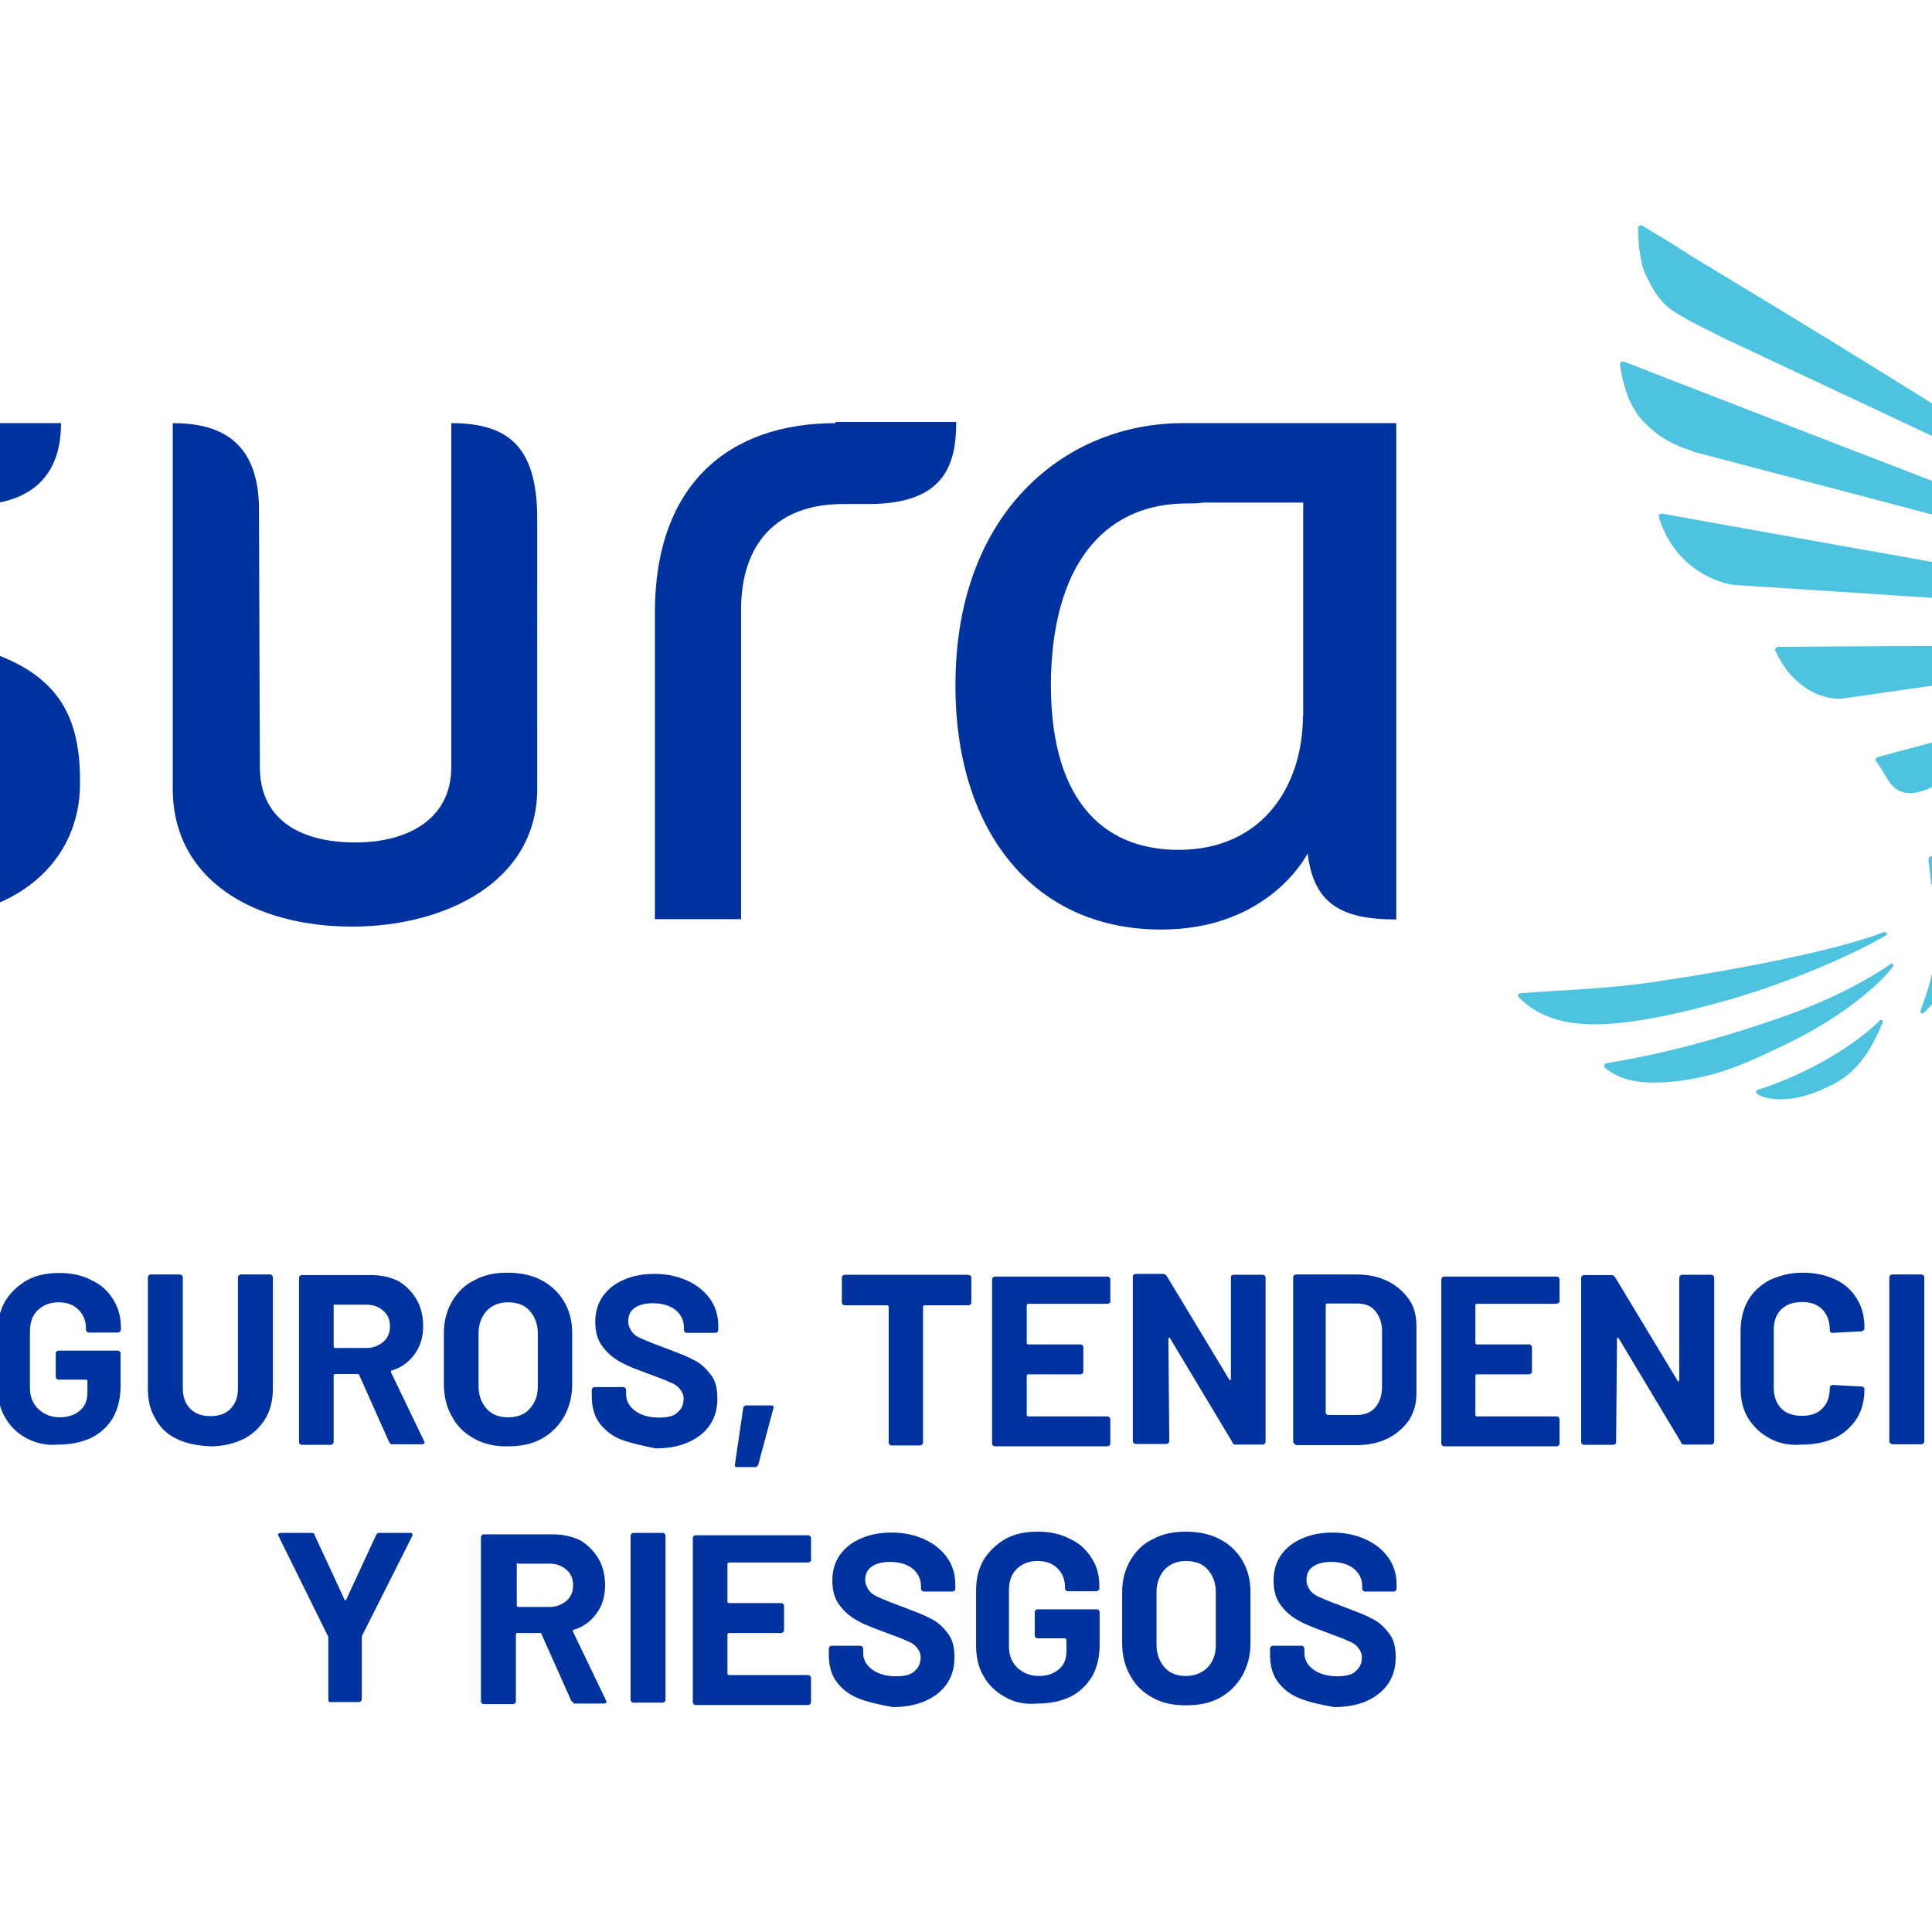 <?xml version="1.0" encoding="utf-8"?>
<!-- Generator: Adobe Illustrator 19.0.0, SVG Export Plug-In . SVG Version: 6.00 Build 0)  -->
<svg version="1.1" id="layer" xmlns="http://www.w3.org/2000/svg" xmlns:xlink="http://www.w3.org/1999/xlink" x="0px" y="0px"
	 viewBox="-153 -46 652 652" style="enable-background:new -153 -46 652 652;" xml:space="preserve">
<style type="text/css">
	.st0{fill:#4EC3E0;}
	.st1{fill:#0033A0;}
</style>
<path class="st0" d="M485.4,279.1c0.3,0,0.5,0.3,0.5,1c-3,4.1-8.4,8.9-14.9,13.7c-6.6,4.8-14.4,9.4-22.5,13.2
	c-8.6,4.1-16,7.6-24.1,9.7c-8.9,2.3-16.7,3-23,2.5c-5.1-0.5-9.4-2-12.7-4.8c-0.3,0-0.3-0.5-0.3-0.8c0-0.5,0.5-0.8,0.8-0.8
	c20-3.3,38.2-8.4,55.2-14.2C461.1,293.1,475.1,286.2,485.4,279.1 M483.7,269.5c-10.9,6.6-32.9,16-52.2,21.6
	c-23,6.6-41.3,9.9-53.7,8.1c-10.9-1.5-16.2-6.6-18-8.4c-0.3-0.3-0.5-0.5-0.5-0.8c0-0.5,0.3-0.8,0.8-0.8l4.1-0.3
	c9.1-0.8,25.6-1,44.8-4.1c22.3-3.3,57.7-9.9,73.9-16.3C483.7,268.7,483.9,269,483.7,269.5 M481.9,298.2c0.3,0,0.5,0.3,0.5,0.8
	c-4.1,9.7-8.6,17-17.5,21.3c-15.7,7.9-23.8,3.6-24.8,3c-0.3-0.3-0.5-0.5-0.5-0.8c0-0.3,0.3-0.8,0.8-0.8c6.8-2,27.3-9.9,41.3-23.6
	C481.6,298.2,481.6,297.9,481.9,298.2 M584.7,149.6c0.3,0.3,0.5,0.3,0.5,0.5c0,0.3-0.3,0.5-0.8,0.5c-4.6-1.3-14.7-4.1-27.1-7.4
	c-28.6-7.9-137.2-36.3-139-36.8l-0.5-0.3c-6.6-2-11.9-5.3-16-9.7c-1.3-1.3-2.3-2.5-3.3-4.3c-3.5-5.6-4.6-13.7-4.8-15
	c0-0.3,0-0.5,0.3-0.8s0.5-0.3,1-0.3l17.7,6.9C454.8,99.3,566.5,142.2,584.7,149.6 M566.5,132.6c0.3,0.8-0.3,1-0.8,0.8
	c-6.3-3.3-20.8-9.9-35.2-17.3c-12.2-6.1-96-45.2-101.8-48L418.6,63c-1.5-0.8-2.8-1.5-4.1-2.3c-4.1-2.3-6.1-4.1-8.1-6.9
	c-1.8-2.3-3-5.1-4.3-7.6c-2.3-6.1-2.3-14-2.3-15.2c0-0.3,0-0.5,0.5-0.8c0.3-0.3,0.5-0.3,1,0l10.4,6.3l5.6,3.6L448,58.7
	C491,84.8,551,122.7,566.5,132.6 M597.3,161.3c0.3,0,0.5,0.3,0.5,0.5c0,0.3-0.3,0.5-0.8,0.5c-16.5-1.3-164.8-10.9-164.8-10.9
	c-1.3-0.3-2.5-0.3-3.8-0.8c-11.9-3.8-18.7-12.7-21.5-21.8c0-0.3-0.3-0.8,0-1c0.3-0.3,0.5-0.5,1-0.5
	C408,127.5,582.9,158.5,597.3,161.3 M590,171.2c0.3,0,0.5,0.3,0.5,0.8c0,0.3-0.3,0.5-0.5,0.5c-6.1,1-118.7,16.8-119.5,17
	c-0.8,0-1.3,0.3-2,0.3c-0.5,0-1.3,0-2,0c-5.3-0.5-10.6-3-15.2-8.1c-2.3-2.5-4.6-6.6-5.1-8.1c-0.3-0.3-0.3-0.5,0-0.8s0.5-0.5,0.8-0.5
	c0,0,37.7-0.3,61.8-0.3c17.7,0,36.7,0,52.2-0.3C574.1,171.4,584.9,171.4,590,171.2 M581.6,182.9c0.3,0,0.8,0,0.8,0.3
	c0,0.3,0.5,0.5-0.3,0.8c-3.5,2.5-84.6,36.3-85.3,36.6c-4.3,1.5-9.4,2.3-12.9-3.8c-1.5-2.5-2.8-4.6-3.5-5.6c-0.3-0.3-1.3-1.3,1.3-2
	c0,0,22.8-6.1,43-11.4C548,191.7,574.6,184.9,581.6,182.9 M545.9,239.2c0.3,0,0.5,0.3,0.5,1c-7.8,9.1-36.7,41.1-49.6,55.1
	c-1.3,1.3-2,0.8-1.5-0.8c0,0,2.5-6.3,3.5-11.2c0.8-3,1.3-5.3,3-6.6c17-14.5,33.2-28.7,43.8-37.6H545.9z M572.5,198.6
	c0.3,0,0.5,0.3,0.3,1c-7.8,6.6-44.1,37.1-63.5,53.3l-0.8,0.5c-5.6,4.3-9.4,5.3-10.1-4.1c-0.3-2.3-0.5-4.1-0.5-4.1
	c-0.3-2,0.3-2,1-2.3c6.3-4.1,18.5-10.9,28.1-16.8C544.7,215.9,564.7,203.4,572.5,198.6"/>
<path class="st1" d="M-163.5,171.9l-35.7-9.9c-9.9-2.8-18.7-7.1-18.7-19c0-12.4,7.6-18.5,23.3-18.5h31.6c13.9,0,30.6-4.6,30.6-27.7
	h-59.7c-36.7,0-57.7,18.5-57.7,45.2c0,24.9,15.7,38.9,43.8,46.2l31.1,8.1c12.9,3.6,17.5,11.4,17.5,19.8c0,12.4-7.8,20.1-27.1,20.3
	l-59.7,0.8v27.2h60.5c36.7,0,57.7-19.8,57.7-46C-125.7,192.3-136.1,179.3-163.5,171.9z M129,96.8c-36.2,0-61,20.8-61,64v103.4h29.1
	V159.7c0-22.1,11.9-35.6,34.4-35.6h8.6c25.6,0,29.6-13.2,29.6-27.7H129V96.8z M-0.7,96.8v116.1c0,17-13.9,25.4-32.4,25.4
	c-19.5,0-32.2-8.4-32.2-25.4l-0.3-86.9c0-24.9-15.4-29.2-29.1-29.2v123.4c0,31,27.8,46.5,60.5,46.5c31.6,0,62.5-15.2,62.5-46.5V130
	C28.5,105.4,19.3,96.8-0.7,96.8z M253.5,96.8L253.5,96.8h-7.3c-38.7,0-75.2,28.7-76.7,84.6c-1.5,50.8,24.8,86.3,69.4,86.3
	c36.7,0,49.4-25.7,49.4-25.7c2,17,11.4,22.3,29.9,22.3V120.6l0,0V96.8H253.5z M286.7,195.6c0,23.1-13.2,45.2-42,45.2
	c-25.8,0-44.1-17.3-43-59.2c1.3-40.1,20.3-57.7,45.8-57.7c2,0,3.8,0,5.6-0.3l0,0h33.7V195.6z M-240.7,439.9
	c-3.3-1.3-5.8-3.3-7.6-5.8c-1.8-2.5-2.5-5.6-2.5-9.1v-1.8c0-0.3,0-0.5,0.3-0.8s0.5-0.3,0.8-0.3h9.4c0.3,0,0.5,0,0.8,0.3
	s0.3,0.5,0.3,0.8v1.3c0,2.3,1,4.1,3,5.6c2,1.5,4.8,2.3,8.1,2.3c2.8,0,5.1-0.5,6.3-1.8c1.5-1.3,2-2.8,2-4.6c0-1.3-0.5-2.3-1.3-3.3
	c-0.8-1-2-1.8-3.5-2.3c-1.5-0.8-3.8-1.5-7.1-2.8c-3.5-1.3-6.8-2.5-9.1-3.8c-2.5-1.3-4.6-3-6.3-5.3c-1.8-2.3-2.5-5.1-2.5-8.4
	c0-3.3,0.8-6.1,2.5-8.6c1.8-2.5,4.1-4.3,7.1-5.6c3-1.3,6.3-2,10.4-2c4.1,0,7.8,0.8,11.1,2.3c3.3,1.5,5.8,3.6,7.6,6.1
	c1.8,2.5,2.8,5.6,2.8,9.1v1.3c0,0.3,0,0.5-0.3,0.8s-0.5,0.3-0.8,0.3h-9.4c-0.3,0-0.5,0-0.8-0.3s-0.3-0.5-0.3-0.8v-0.8
	c0-2.3-1-4.3-2.8-5.8c-1.8-1.5-4.6-2.3-7.6-2.3c-2.5,0-4.6,0.5-6.1,1.5s-2.3,2.5-2.3,4.6c0,1.3,0.5,2.5,1.3,3.6s2,1.8,3.8,2.5
	c1.8,0.8,4.3,1.8,7.6,3c3.8,1.5,6.8,2.5,9.1,3.8c2.3,1,4.3,2.8,5.8,4.8c1.8,2,2.5,4.8,2.5,8.4c0,5.1-1.8,9.1-5.6,12.2
	c-3.8,3-8.9,4.6-15.2,4.6C-233.6,441.9-237.4,441.1-240.7,439.9z M-161.2,393.7c-0.3,0.3-0.5,0.3-0.8,0.3h-26.6
	c-0.3,0-0.5,0.3-0.5,0.5v12.7c0,0.3,0.3,0.5,0.5,0.5h17.5c0.3,0,0.5,0,0.8,0.3s0.3,0.5,0.3,0.8v7.9c0,0.3,0,0.5-0.3,0.8
	s-0.5,0.3-0.8,0.3h-17.5c-0.3,0-0.5,0.3-0.5,0.5v13.2c0,0.3,0.3,0.5,0.5,0.5h26.6c0.3,0,0.5,0,0.8,0.3s0.3,0.5,0.3,0.8v7.9
	c0,0.3,0,0.5-0.3,0.8s-0.5,0.3-0.8,0.3h-37.7c-0.3,0-0.5,0-0.8-0.3s-0.3-0.5-0.3-0.8v-55.1c0-0.3,0-0.5,0.3-0.8s0.5-0.3,0.8-0.3
	h37.7c0.3,0,0.5,0,0.8,0.3s0.3,0.5,0.3,0.8v7.9C-160.9,393.4-160.9,393.7-161.2,393.7z M-144,439.4c-3.3-1.8-5.6-4.1-7.3-7.1
	c-1.8-3-2.5-6.6-2.5-10.4v-18.3c0-4.1,0.8-7.4,2.5-10.4c1.8-3,4.3-5.3,7.3-7.1c3.3-1.8,6.8-2.5,11.1-2.5c4.1,0,7.8,0.8,10.9,2.5
	c3.3,1.5,5.6,3.8,7.3,6.6s2.5,5.8,2.5,9.4v0.5c0,0.3,0,0.5-0.3,0.8c-0.3,0.3-0.5,0.3-0.8,0.3h-9.6c-0.3,0-0.5,0-0.8-0.3
	c-0.3-0.3-0.3-0.5-0.3-0.8v-0.3c0-2.5-0.8-4.6-2.5-6.3c-1.8-1.8-4.1-2.5-6.8-2.5c-3,0-5.3,1-7.1,2.8c-1.8,1.8-2.5,4.3-2.5,7.1v19
	c0,3,1,5.3,2.8,7.1c2,1.8,4.3,2.8,7.3,2.8c2.8,0,5.1-0.8,6.8-2.3c1.8-1.5,2.5-3.6,2.5-6.3v-3.6c0-0.3-0.3-0.5-0.5-0.5h-9.1
	c-0.3,0-0.5,0-0.8-0.3c-0.3-0.3-0.3-0.5-0.3-0.8v-7.6c0-0.3,0-0.5,0.3-0.8c0.3-0.3,0.5-0.3,0.8-0.3h19.7c0.3,0,0.5,0,0.8,0.3
	c0.3,0.3,0.3,0.5,0.3,0.8v10.7c0,4.1-0.8,7.6-2.5,10.7s-4.3,5.3-7.3,6.9c-3.3,1.5-6.8,2.3-11.1,2.3
	C-137.1,441.9-140.7,441.1-144,439.4z M-93.3,439.6c-3.3-1.5-5.6-3.8-7.3-6.9c-1.8-3-2.5-6.3-2.5-10.2v-37.3c0-0.3,0-0.5,0.3-0.8
	c0.3-0.3,0.5-0.3,0.8-0.3h9.6c0.3,0,0.5,0,0.8,0.3c0.3,0.3,0.3,0.5,0.3,0.8v37.3c0,2.8,0.8,5.3,2.5,6.9c1.8,1.8,4.1,2.5,6.8,2.5
	c2.8,0,5.3-0.8,6.8-2.5c1.8-1.8,2.5-4.1,2.5-6.9v-37.3c0-0.3,0-0.5,0.3-0.8c0.3-0.3,0.5-0.3,0.8-0.3h9.6c0.3,0,0.5,0,0.8,0.3
	c0.3,0.3,0.3,0.5,0.3,0.8v37.3c0,3.8-0.8,7.4-2.5,10.2c-1.8,3-4.3,5.3-7.3,6.9c-3.3,1.5-6.8,2.5-11.1,2.5
	C-86.5,441.9-90.3,441.1-93.3,439.6z M-21.7,440.6L-31.8,418c0-0.3-0.3-0.3-0.5-0.3h-7.6c-0.3,0-0.5,0.3-0.5,0.5v22.3
	c0,0.3,0,0.5-0.3,0.8c-0.3,0.3-0.5,0.3-0.8,0.3H-51c-0.3,0-0.5,0-0.8-0.3c-0.3-0.3-0.3-0.5-0.3-0.8v-55.1c0-0.3,0-0.5,0.3-0.8
	c0.3-0.3,0.5-0.3,0.8-0.3h23.3c3.5,0,6.6,0.8,9.1,2c2.5,1.5,4.6,3.6,6.1,6.1c1.5,2.5,2.3,5.6,2.3,9.1c0,3.8-1,6.9-2.8,9.4
	c-1.8,2.5-4.3,4.6-7.8,5.6c-0.3,0-0.3,0.3-0.3,0.5l11.1,23.1c0,0.3,0.3,0.5,0.3,0.5c0,0.5-0.3,0.8-1,0.8h-10.1
	C-21.2,441.4-21.4,441.1-21.7,440.6z M-40.4,394.4v14c0,0.3,0.3,0.5,0.5,0.5h10.6c2.3,0,4.1-0.8,5.6-2c1.5-1.3,2.3-3,2.3-5.3
	s-0.8-4.1-2.3-5.3c-1.5-1.3-3.3-2-5.6-2h-10.6C-40.2,394.2-40.4,394.2-40.4,394.4z M7.2,439.6c-3.3-1.8-5.8-4.1-7.6-7.4
	c-1.8-3-2.8-6.9-2.8-10.9v-17.5c0-4.1,1-7.6,2.8-10.7c1.8-3,4.3-5.6,7.6-7.1c3.3-1.8,6.8-2.5,11.1-2.5c4.3,0,8.1,0.8,11.4,2.5
	c3.3,1.8,5.8,4.1,7.6,7.1c1.8,3,2.8,6.6,2.8,10.7v17.5c0,4.1-1,7.6-2.8,10.9c-1.8,3-4.3,5.6-7.6,7.4c-3.3,1.8-7.1,2.5-11.4,2.5
	C14.3,442.2,10.5,441.4,7.2,439.6z M25.7,429.5c1.8-2,2.8-4.3,2.8-7.6v-18c0-3-1-5.6-2.8-7.6c-1.8-2-4.3-2.8-7.3-2.8
	c-3,0-5.3,1-7.1,2.8c-1.8,2-2.8,4.6-2.8,7.6v18c0,3,1,5.6,2.8,7.6c1.8,2,4.3,2.8,7.1,2.8C21.4,432.3,23.9,431.5,25.7,429.5z
	 M56.8,439.9c-3.3-1.3-5.8-3.3-7.6-5.8c-1.8-2.5-2.5-5.6-2.5-9.1v-1.8c0-0.3,0-0.5,0.3-0.8c0.3-0.3,0.5-0.3,0.8-0.3h9.4
	c0.3,0,0.5,0,0.8,0.3c0.3,0.3,0.3,0.5,0.3,0.8v1.3c0,2.3,1,4.1,3,5.6c2,1.5,4.8,2.3,8.1,2.3c2.8,0,5.1-0.5,6.3-1.8
	c1.5-1.3,2-2.8,2-4.6c0-1.3-0.5-2.3-1.3-3.3c-0.8-1-2-1.8-3.5-2.3c-1.5-0.8-3.8-1.5-7.1-2.8c-3.5-1.3-6.8-2.5-9.1-3.8
	c-2.5-1.3-4.6-3-6.3-5.3c-1.8-2.3-2.5-5.1-2.5-8.4c0-3.3,0.8-6.1,2.5-8.6c1.8-2.5,4.1-4.3,7.1-5.6c3-1.3,6.3-2,10.4-2
	s7.8,0.8,11.1,2.3c3.3,1.5,5.8,3.6,7.6,6.1c1.8,2.5,2.8,5.6,2.8,9.1v1.3c0,0.3,0,0.5-0.3,0.8s-0.5,0.3-0.8,0.3h-9.4
	c-0.3,0-0.5,0-0.8-0.3c-0.3-0.3-0.3-0.5-0.3-0.8v-0.8c0-2.3-1-4.3-2.8-5.8c-1.8-1.5-4.6-2.3-7.6-2.3c-2.5,0-4.6,0.5-6.1,1.5
	c-1.5,1-2.3,2.5-2.3,4.6c0,1.3,0.5,2.5,1.3,3.6s2,1.8,3.8,2.5c1.8,0.8,4.3,1.8,7.6,3c3.8,1.5,6.8,2.5,9.1,3.8c2.3,1,4.3,2.8,5.8,4.8
	c1.8,2,2.5,4.8,2.5,8.4c0,5.1-1.8,9.1-5.6,12.2c-3.8,3-8.9,4.6-15.2,4.6C63.9,441.9,60.1,441.1,56.8,439.9z M95,448.3l2.8-19
	c0-0.5,0.5-1,1-1h8.4c0.8,0,1,0.3,0.8,1l-5.1,19c-0.3,0.5-0.5,0.8-1,0.8h-5.8C95.3,449.3,95,449,95,448.3z M174.5,384.5
	c0.3,0.3,0.3,0.5,0.3,0.8v8.1c0,0.3,0,0.5-0.3,0.8c-0.3,0.3-0.5,0.3-0.8,0.3h-14.7c-0.3,0-0.5,0.3-0.5,0.5v45.7c0,0.3,0,0.5-0.3,0.8
	c-0.3,0.3-0.5,0.3-0.8,0.3H148c-0.3,0-0.5,0-0.8-0.3c-0.3-0.3-0.3-0.5-0.3-0.8v-45.7c0-0.3-0.3-0.5-0.5-0.5h-14.2
	c-0.3,0-0.5,0-0.8-0.3c-0.3-0.3-0.3-0.5-0.3-0.8v-8.1c0-0.3,0-0.5,0.3-0.8c0.3-0.3,0.5-0.3,0.8-0.3h41
	C174,384.3,174.3,384.3,174.5,384.5z M221.4,393.7c-0.3,0.3-0.5,0.3-0.8,0.3H194c-0.3,0-0.5,0.3-0.5,0.5v12.7c0,0.3,0.3,0.5,0.5,0.5
	h17.5c0.3,0,0.5,0,0.8,0.3c0.3,0.3,0.3,0.5,0.3,0.8v7.9c0,0.3,0,0.5-0.3,0.8c-0.3,0.3-0.5,0.3-0.8,0.3H194c-0.3,0-0.5,0.3-0.5,0.5
	v13.2c0,0.3,0.3,0.5,0.5,0.5h26.6c0.3,0,0.5,0,0.8,0.3c0.3,0.3,0.3,0.5,0.3,0.8v7.9c0,0.3,0,0.5-0.3,0.8c-0.3,0.3-0.5,0.3-0.8,0.3
	h-37.7c-0.3,0-0.5,0-0.8-0.3c-0.3-0.3-0.3-0.5-0.3-0.8v-55.1c0-0.3,0-0.5,0.3-0.8c0.3-0.3,0.5-0.3,0.8-0.3h37.7c0.3,0,0.5,0,0.8,0.3
	c0.3,0.3,0.3,0.5,0.3,0.8v7.9C221.6,393.4,221.6,393.7,221.4,393.7z M262.6,384.5c0.3-0.3,0.5-0.3,0.8-0.3h9.6c0.3,0,0.5,0,0.8,0.3
	c0.3,0.3,0.3,0.5,0.3,0.8v55.1c0,0.3,0,0.5-0.3,0.8c-0.3,0.3-0.5,0.3-0.8,0.3h-9.1c-0.5,0-1-0.3-1-0.8l-21-35c0-0.3-0.3-0.3-0.3-0.3
	l-0.3,0.3l0.3,34.5c0,0.3,0,0.5-0.3,0.8c-0.3,0.3-0.5,0.3-0.8,0.3h-10.1c-0.3,0-0.5,0-0.8-0.3c-0.3-0.3-0.3-0.5-0.3-0.8V385
	c0-0.3,0-0.5,0.3-0.8c0.3-0.3,0.5-0.3,0.8-0.3h9.1c0.5,0,1,0.3,1.3,0.8l21,34.8c0,0.3,0.3,0.3,0.3,0.3l0.3-0.3v-34.3
	C262.4,384.8,262.4,384.5,262.6,384.5z M283.7,441.1c-0.3-0.3-0.3-0.5-0.3-0.8v-55.1c0-0.3,0-0.5,0.3-0.8c0.3-0.3,0.5-0.3,0.8-0.3
	h20.3c4.1,0,7.6,0.8,10.6,2.3s5.3,3.6,7.1,6.1s2.5,5.6,2.5,9.1v22.6c0,3.6-0.8,6.3-2.5,9.1c-1.8,2.5-4.1,4.6-7.1,6.1
	s-6.6,2.3-10.6,2.3h-20.3C283.9,441.4,283.7,441.1,283.7,441.1z M295.1,431.5h9.9c2.5,0,4.6-0.8,6.1-2.5c1.5-1.8,2.3-4.1,2.3-6.9
	v-18.8c0-2.8-0.8-5.1-2.3-6.9c-1.5-1.8-3.5-2.5-6.3-2.5h-9.9c-0.3,0-0.5,0.3-0.5,0.5V431C294.8,431.2,294.8,431.5,295.1,431.5z
	 M372.8,393.7c-0.3,0.3-0.5,0.3-0.8,0.3h-26.6c-0.3,0-0.5,0.3-0.5,0.5v12.7c0,0.3,0.3,0.5,0.5,0.5h17.5c0.3,0,0.5,0,0.8,0.3
	c0.3,0.3,0.3,0.5,0.3,0.8v7.9c0,0.3,0,0.5-0.3,0.8c-0.3,0.3-0.5,0.3-0.8,0.3h-17.5c-0.3,0-0.5,0.3-0.5,0.5v13.2
	c0,0.3,0.3,0.5,0.5,0.5h26.8c0.3,0,0.5,0,0.8,0.3c0.3,0.3,0.3,0.5,0.3,0.8v7.9c0,0.3,0,0.5-0.3,0.8c-0.3,0.3-0.5,0.3-0.8,0.3h-37.7
	c-0.3,0-0.5,0-0.8-0.3c-0.3-0.3-0.3-0.5-0.3-0.8v-55.1c0-0.3,0-0.5,0.3-0.8c0.3-0.3,0.5-0.3,0.8-0.3h37.7c0.3,0,0.5,0,0.8,0.3
	c0.3,0.3,0.3,0.5,0.3,0.8v7.9C373,393.4,373,393.7,372.8,393.7z M414,384.5c0.3-0.3,0.5-0.3,0.8-0.3h9.6c0.3,0,0.5,0,0.8,0.3
	c0.3,0.3,0.3,0.5,0.3,0.8v55.1c0,0.3,0,0.5-0.3,0.8c-0.3,0.3-0.5,0.3-0.8,0.3h-9.1c-0.5,0-1-0.3-1-0.8l-21-35c0-0.3-0.3-0.3-0.3-0.3
	l-0.3,0.3l-0.3,34.8c0,0.3,0,0.5-0.3,0.8c-0.3,0.3-0.5,0.3-0.8,0.3h-9.6c-0.3,0-0.5,0-0.8-0.3c-0.3-0.3-0.3-0.5-0.3-0.8v-55.1
	c0-0.3,0-0.5,0.3-0.8c0.3-0.3,0.5-0.3,0.8-0.3h9.1c0.5,0,1,0.3,1.3,0.8l21,34.8c0,0.3,0.3,0.3,0.3,0.3l0.3-0.3v-34.3
	C413.8,384.8,413.8,384.5,414,384.5z M444.2,439.4c-3.3-1.8-5.6-4.1-7.3-6.9c-1.8-3-2.5-6.3-2.5-10.4v-18.8c0-3.8,0.8-7.4,2.5-10.4
	s4.3-5.3,7.3-6.9c3.3-1.5,6.8-2.5,11.1-2.5c4.3,0,7.8,0.8,11.1,2.3c3.3,1.5,5.6,3.8,7.3,6.6c1.8,2.8,2.5,6.1,2.5,9.9
	c0,0.5-0.3,0.8-1,1l-9.6,0.5h-0.3c-0.5,0-0.8-0.3-0.8-1c0-2.8-0.8-5.1-2.5-6.9c-1.8-1.8-4.1-2.5-6.8-2.5c-3,0-5.3,0.8-7.1,2.5
	c-1.8,1.8-2.5,4.1-2.5,6.9v19.6c0,2.8,0.8,5.1,2.5,6.9c1.8,1.8,4.1,2.5,7.1,2.5c2.8,0,5.3-0.8,6.8-2.5c1.8-1.8,2.5-4.1,2.5-6.9
	c0-0.5,0.3-1,1-1l9.6,0.5c0.3,0,0.5,0,0.8,0.3c0.3,0.3,0.3,0.3,0.3,0.5c0,3.8-0.8,7.1-2.5,9.9c-1.8,2.8-4.3,5.1-7.3,6.6
	c-3.3,1.5-6.8,2.3-11.1,2.3C451,441.9,447.2,441.1,444.2,439.4z M484.9,441.1c-0.3-0.3-0.3-0.5-0.3-0.8v-55.1c0-0.3,0-0.5,0.3-0.8
	c0.3-0.3,0.5-0.3,0.8-0.3h9.6c0.3,0,0.5,0,0.8,0.3c0.3,0.3,0.3,0.5,0.3,0.8v55.1c0,0.3,0,0.5-0.3,0.8c-0.3,0.3-0.5,0.3-0.8,0.3h-9.6
	C485.4,441.4,485.2,441.1,484.9,441.1z M541.4,440.4l-2.5-8.1c0-0.3-0.3-0.3-0.5-0.3h-20c-0.3,0-0.3,0-0.5,0.3l-2.3,8.1
	c-0.3,0.5-0.5,0.8-1,0.8h-10.4c-0.3,0-0.5,0-0.8-0.3c-0.3-0.3-0.3-0.5,0-0.8l17.5-55.1c0.3-0.5,0.5-0.8,1-0.8h12.7
	c0.5,0,1,0.3,1,0.8l17.5,55.1c0,0,0,0.3,0,0.5c0,0.5-0.3,0.8-1,0.8h-10.4C541.9,441.4,541.4,441.1,541.4,440.4z M521.1,423.4h14.4
	c0.3,0,0.5-0.3,0.3-0.5l-7.3-24.1c0-0.3-0.3-0.3-0.3-0.3s-0.3,0-0.3,0.3l-7.1,24.1C520.9,423.1,520.9,423.4,521.1,423.4z
	 M565.2,439.9c-3.3-1.3-5.8-3.3-7.6-5.8c-1.8-2.5-2.5-5.6-2.5-9.1v-1.8c0-0.3,0-0.5,0.3-0.8s0.5-0.3,0.8-0.3h9.4
	c0.3,0,0.5,0,0.8,0.3c0.3,0.3,0.3,0.5,0.3,0.8v1.3c0,2.3,1,4.1,3,5.6c2,1.5,4.8,2.3,8.1,2.3c2.8,0,5.1-0.5,6.3-1.8
	c1.5-1.3,2-2.8,2-4.6c0-1.3-0.5-2.3-1.3-3.3s-2-1.8-3.5-2.3c-1.5-0.8-3.8-1.5-7.1-2.8c-3.5-1.3-6.8-2.5-9.1-3.8
	c-2.5-1.3-4.6-3-6.3-5.3s-2.5-5.1-2.5-8.4c0-3.3,0.8-6.1,2.5-8.6c1.8-2.5,4.1-4.3,7.1-5.6c3-1.3,6.3-2,10.4-2
	c4.1,0,7.8,0.8,11.1,2.3c3.3,1.5,5.8,3.6,7.6,6.1c1.8,2.5,2.8,5.6,2.8,9.1v1.3c0,0.3,0,0.5-0.3,0.8s-0.5,0.3-0.8,0.3h-9.4
	c-0.3,0-0.5,0-0.8-0.3s-0.3-0.5-0.3-0.8v-0.8c0-2.3-1-4.3-2.8-5.8c-1.8-1.5-4.6-2.3-7.6-2.3c-2.5,0-4.6,0.5-6.1,1.5
	s-2.3,2.5-2.3,4.6c0,1.3,0.5,2.5,1.3,3.6c0.8,1,2,1.8,3.8,2.5c1.8,0.8,4.3,1.8,7.6,3c3.8,1.5,6.8,2.5,9.1,3.8c2.3,1,4.3,2.8,5.8,4.8
	c1.8,2,2.5,4.8,2.5,8.4c0,5.1-1.8,9.1-5.6,12.2c-3.8,3-8.9,4.6-15.2,4.6C572.3,441.9,568.5,441.1,565.2,439.9z M-41.9,528.3
	c-0.3-0.3-0.3-0.5-0.3-0.8v-20.6c0-0.3,0-0.5,0-0.5l-16.7-33.8c0-0.3-0.3-0.3-0.3-0.5c0-0.5,0.3-0.8,1-0.8h10.4c0.5,0,1,0.3,1,0.8
	l10.1,21.8c0.3,0.3,0.3,0.3,0.5,0l10.1-21.8c0.3-0.5,0.5-0.8,1-0.8h10.4c0.5,0,0.8,0,0.8,0.3c0.3,0.3,0,0.5,0,0.8l-17,33.8
	c0,0,0,0.3,0,0.5v20.6c0,0.3,0,0.5-0.3,0.8c-0.3,0.3-0.5,0.3-0.8,0.3h-9.4C-41.7,528.5-41.9,528.5-41.9,528.3z M39.8,528l-10.1-22.6
	c0-0.3-0.3-0.3-0.5-0.3h-7.6c-0.3,0-0.5,0.3-0.5,0.5V528c0,0.3,0,0.5-0.3,0.8c-0.3,0.3-0.5,0.3-0.8,0.3h-9.6c-0.3,0-0.5,0-0.8-0.3
	c-0.3-0.3-0.3-0.5-0.3-0.8v-55.1c0-0.3,0-0.5,0.3-0.8s0.5-0.3,0.8-0.3h23.3c3.5,0,6.6,0.8,9.1,2c2.5,1.5,4.6,3.6,6.1,6.1
	c1.5,2.5,2.3,5.6,2.3,9.1c0,3.8-1,6.9-2.8,9.4c-1.8,2.5-4.3,4.6-7.8,5.6c-0.3,0-0.3,0.3-0.3,0.5l11.1,23.1c0,0.3,0.3,0.5,0.3,0.5
	c0,0.5-0.3,0.8-1,0.8H40.6C40.6,528.5,40.1,528.3,39.8,528z M21.4,481.8v14c0,0.3,0.3,0.5,0.5,0.5h10.6c2.3,0,4.1-0.8,5.6-2
	c1.5-1.3,2.3-3,2.3-5.3s-0.8-4.1-2.3-5.3c-1.5-1.3-3.3-2-5.6-2H21.9C21.4,481.3,21.4,481.5,21.4,481.8z M60.1,528.3
	c-0.3-0.3-0.3-0.5-0.3-0.8v-55.1c0-0.3,0-0.5,0.3-0.8c0.3-0.3,0.5-0.3,0.8-0.3h9.6c0.3,0,0.5,0,0.8,0.3c0.3,0.3,0.3,0.5,0.3,0.8
	v55.1c0,0.3,0,0.5-0.3,0.8c-0.3,0.3-0.5,0.3-0.8,0.3h-9.6C60.4,528.5,60.1,528.5,60.1,528.3z M120.4,481c-0.3,0.3-0.5,0.3-0.8,0.3
	H93c-0.3,0-0.5,0.3-0.5,0.5v12.7c0,0.3,0.3,0.5,0.5,0.5h17.5c0.3,0,0.5,0,0.8,0.3c0.3,0.3,0.3,0.5,0.3,0.8v7.9c0,0.3,0,0.5-0.3,0.8
	c-0.3,0.3-0.5,0.3-0.8,0.3H93c-0.3,0-0.5,0.3-0.5,0.5v13.2c0,0.3,0.3,0.5,0.5,0.5h26.6c0.3,0,0.5,0,0.8,0.3c0.3,0.3,0.3,0.5,0.3,0.8
	v7.9c0,0.3,0,0.5-0.3,0.8c-0.3,0.3-0.5,0.3-0.8,0.3H81.9c-0.3,0-0.5,0-0.8-0.3c-0.3-0.3-0.3-0.5-0.3-0.8v-55.1c0-0.3,0-0.5,0.3-0.8
	c0.3-0.3,0.5-0.3,0.8-0.3h37.7c0.3,0,0.5,0,0.8,0.3c0.3,0.3,0.3,0.5,0.3,0.8v7.9C120.6,480.8,120.6,480.8,120.4,481z M136.8,527.2
	c-3.3-1.3-5.8-3.3-7.6-5.8c-1.8-2.5-2.5-5.6-2.5-9.1v-1.8c0-0.3,0-0.5,0.3-0.8c0.3-0.3,0.5-0.3,0.8-0.3h9.4c0.3,0,0.5,0,0.8,0.3
	c0.3,0.3,0.3,0.5,0.3,0.8v1.3c0,2.3,1,4.1,3,5.6c2,1.5,4.8,2.3,8.1,2.3c2.8,0,5.1-0.5,6.3-1.8c1.5-1.3,2-2.8,2-4.6
	c0-1.3-0.5-2.3-1.3-3.3c-0.8-1-2-1.8-3.5-2.3c-1.5-0.8-3.8-1.5-7.1-2.8c-3.5-1.3-6.8-2.5-9.1-3.8c-2.5-1.3-4.6-3-6.3-5.3
	c-1.8-2.3-2.5-5.1-2.5-8.4c0-3.3,0.8-6.1,2.5-8.6c1.8-2.5,4.1-4.3,7.1-5.6c3-1.3,6.3-2,10.4-2c4.1,0,7.8,0.8,11.1,2.3
	c3.3,1.5,5.8,3.6,7.6,6.1c1.8,2.5,2.8,5.6,2.8,9.1v1.3c0,0.3,0,0.5-0.3,0.8c-0.3,0.3-0.5,0.3-0.8,0.3h-9.4c-0.3,0-0.5,0-0.8-0.3
	c-0.3-0.3-0.3-0.5-0.3-0.8v-0.8c0-2.3-1-4.3-2.8-5.8c-1.8-1.5-4.6-2.3-7.6-2.3c-2.5,0-4.6,0.5-6.1,1.5c-1.5,1-2.3,2.5-2.3,4.6
	c0,1.3,0.5,2.5,1.3,3.6c0.8,1,2,1.8,3.8,2.5c1.8,0.8,4.3,1.8,7.6,3c3.8,1.5,6.8,2.5,9.1,3.8c2.3,1,4.3,2.8,5.8,4.8
	c1.8,2,2.5,4.8,2.5,8.4c0,5.1-1.8,9.1-5.6,12.2c-3.8,3-8.9,4.6-15.2,4.6C143.9,529.3,140.1,528.5,136.8,527.2z M186.2,526.7
	c-3.3-1.8-5.6-4.1-7.3-7.1c-1.8-3-2.5-6.6-2.5-10.4v-18.3c0-4.1,0.8-7.4,2.5-10.4c1.8-3,4.3-5.3,7.3-7.1c3.3-1.8,6.8-2.5,11.1-2.5
	c4.1,0,7.8,0.8,10.9,2.5c3.3,1.5,5.6,3.8,7.3,6.6c1.8,2.8,2.5,5.8,2.5,9.4v0.5c0,0.3,0,0.5-0.3,0.8c-0.3,0.3-0.5,0.3-0.8,0.3h-9.4
	c-0.3,0-0.5,0-0.8-0.3c-0.3-0.3-0.3-0.5-0.3-0.8v-0.3c0-2.5-0.8-4.6-2.5-6.3c-1.8-1.8-4.1-2.5-6.8-2.5c-3,0-5.3,1-7.1,2.8
	c-1.8,1.8-2.5,4.3-2.5,7.1v19c0,3,1,5.3,2.8,7.1c2,1.8,4.3,2.8,7.3,2.8c2.8,0,5.1-0.8,6.8-2.3c1.8-1.5,2.5-3.6,2.5-6.3v-3.6
	c0-0.3-0.3-0.5-0.5-0.5h-9.1c-0.3,0-0.5,0-0.8-0.3c-0.3-0.3-0.3-0.5-0.3-0.8v-7.6c0-0.3,0-0.5,0.3-0.8c0.3-0.3,0.5-0.3,0.8-0.3h19.7
	c0.3,0,0.5,0,0.8,0.3c0.3,0.3,0.3,0.5,0.3,0.8V509c0,4.1-0.8,7.6-2.5,10.7c-1.8,3-4.3,5.3-7.3,6.9c-3.3,1.5-6.8,2.3-11.1,2.3
	C193,529.3,189.2,528.5,186.2,526.7z M236.1,527c-3.3-1.8-5.8-4.1-7.6-7.4c-1.8-3-2.8-6.9-2.8-10.9v-17.5c0-4.1,1-7.6,2.8-10.7
	c1.8-3,4.3-5.6,7.6-7.1c3.3-1.8,6.8-2.5,11.1-2.5c4.3,0,8.1,0.8,11.4,2.5s5.8,4.1,7.6,7.1c1.8,3,2.8,6.6,2.8,10.7v17.5
	c0,4.1-1,7.6-2.8,10.9c-1.8,3-4.3,5.6-7.6,7.4c-3.3,1.8-7.1,2.5-11.4,2.5C242.9,529.5,239.4,528.8,236.1,527z M254.5,516.8
	c1.8-2,2.8-4.3,2.8-7.6v-18c0-3-1-5.6-2.8-7.6c-1.8-2-4.3-2.8-7.3-2.8c-3,0-5.3,1-7.1,2.8c-1.8,2-2.8,4.6-2.8,7.6v18
	c0,3,1,5.6,2.8,7.6c1.8,2,4.3,2.8,7.1,2.8C250.2,519.6,252.5,518.6,254.5,516.8z M285.7,527.2c-3.3-1.3-5.8-3.3-7.6-5.8
	c-1.8-2.5-2.5-5.6-2.5-9.1v-1.8c0-0.3,0-0.5,0.3-0.8c0.3-0.3,0.5-0.3,0.8-0.3h9.4c0.3,0,0.5,0,0.8,0.3s0.3,0.5,0.3,0.8v1.3
	c0,2.3,1,4.1,3,5.6c2,1.5,4.8,2.3,8.1,2.3c2.8,0,5.1-0.5,6.3-1.8c1.5-1.3,2-2.8,2-4.6c0-1.3-0.5-2.3-1.3-3.3c-0.8-1-2-1.8-3.5-2.3
	c-1.5-0.8-3.8-1.5-7.1-2.8c-3.5-1.3-6.8-2.5-9.1-3.8c-2.5-1.3-4.6-3-6.3-5.3c-1.8-2.3-2.5-5.1-2.5-8.4c0-3.3,0.8-6.1,2.5-8.6
	c1.8-2.5,4.1-4.3,7.1-5.6s6.3-2,10.4-2c4.1,0,7.8,0.8,11.1,2.3s5.8,3.6,7.6,6.1c1.8,2.5,2.8,5.6,2.8,9.1v1.3c0,0.3,0,0.5-0.3,0.8
	c-0.3,0.3-0.5,0.3-0.8,0.3h-9.4c-0.3,0-0.5,0-0.8-0.3c-0.3-0.3-0.3-0.5-0.3-0.8v-0.8c0-2.3-1-4.3-2.8-5.8c-1.8-1.5-4.6-2.3-7.6-2.3
	c-2.5,0-4.6,0.5-6.1,1.5c-1.5,1-2.3,2.5-2.3,4.6c0,1.3,0.5,2.5,1.3,3.6c0.8,1,2,1.8,3.8,2.5c1.8,0.8,4.3,1.8,7.6,3
	c3.8,1.5,6.8,2.5,9.1,3.8c2.3,1,4.3,2.8,5.8,4.8c1.8,2,2.5,4.8,2.5,8.4c0,5.1-1.8,9.1-5.6,12.2s-8.9,4.6-15.2,4.6
	C292.8,529.3,289,528.5,285.7,527.2z"/>
</svg>

